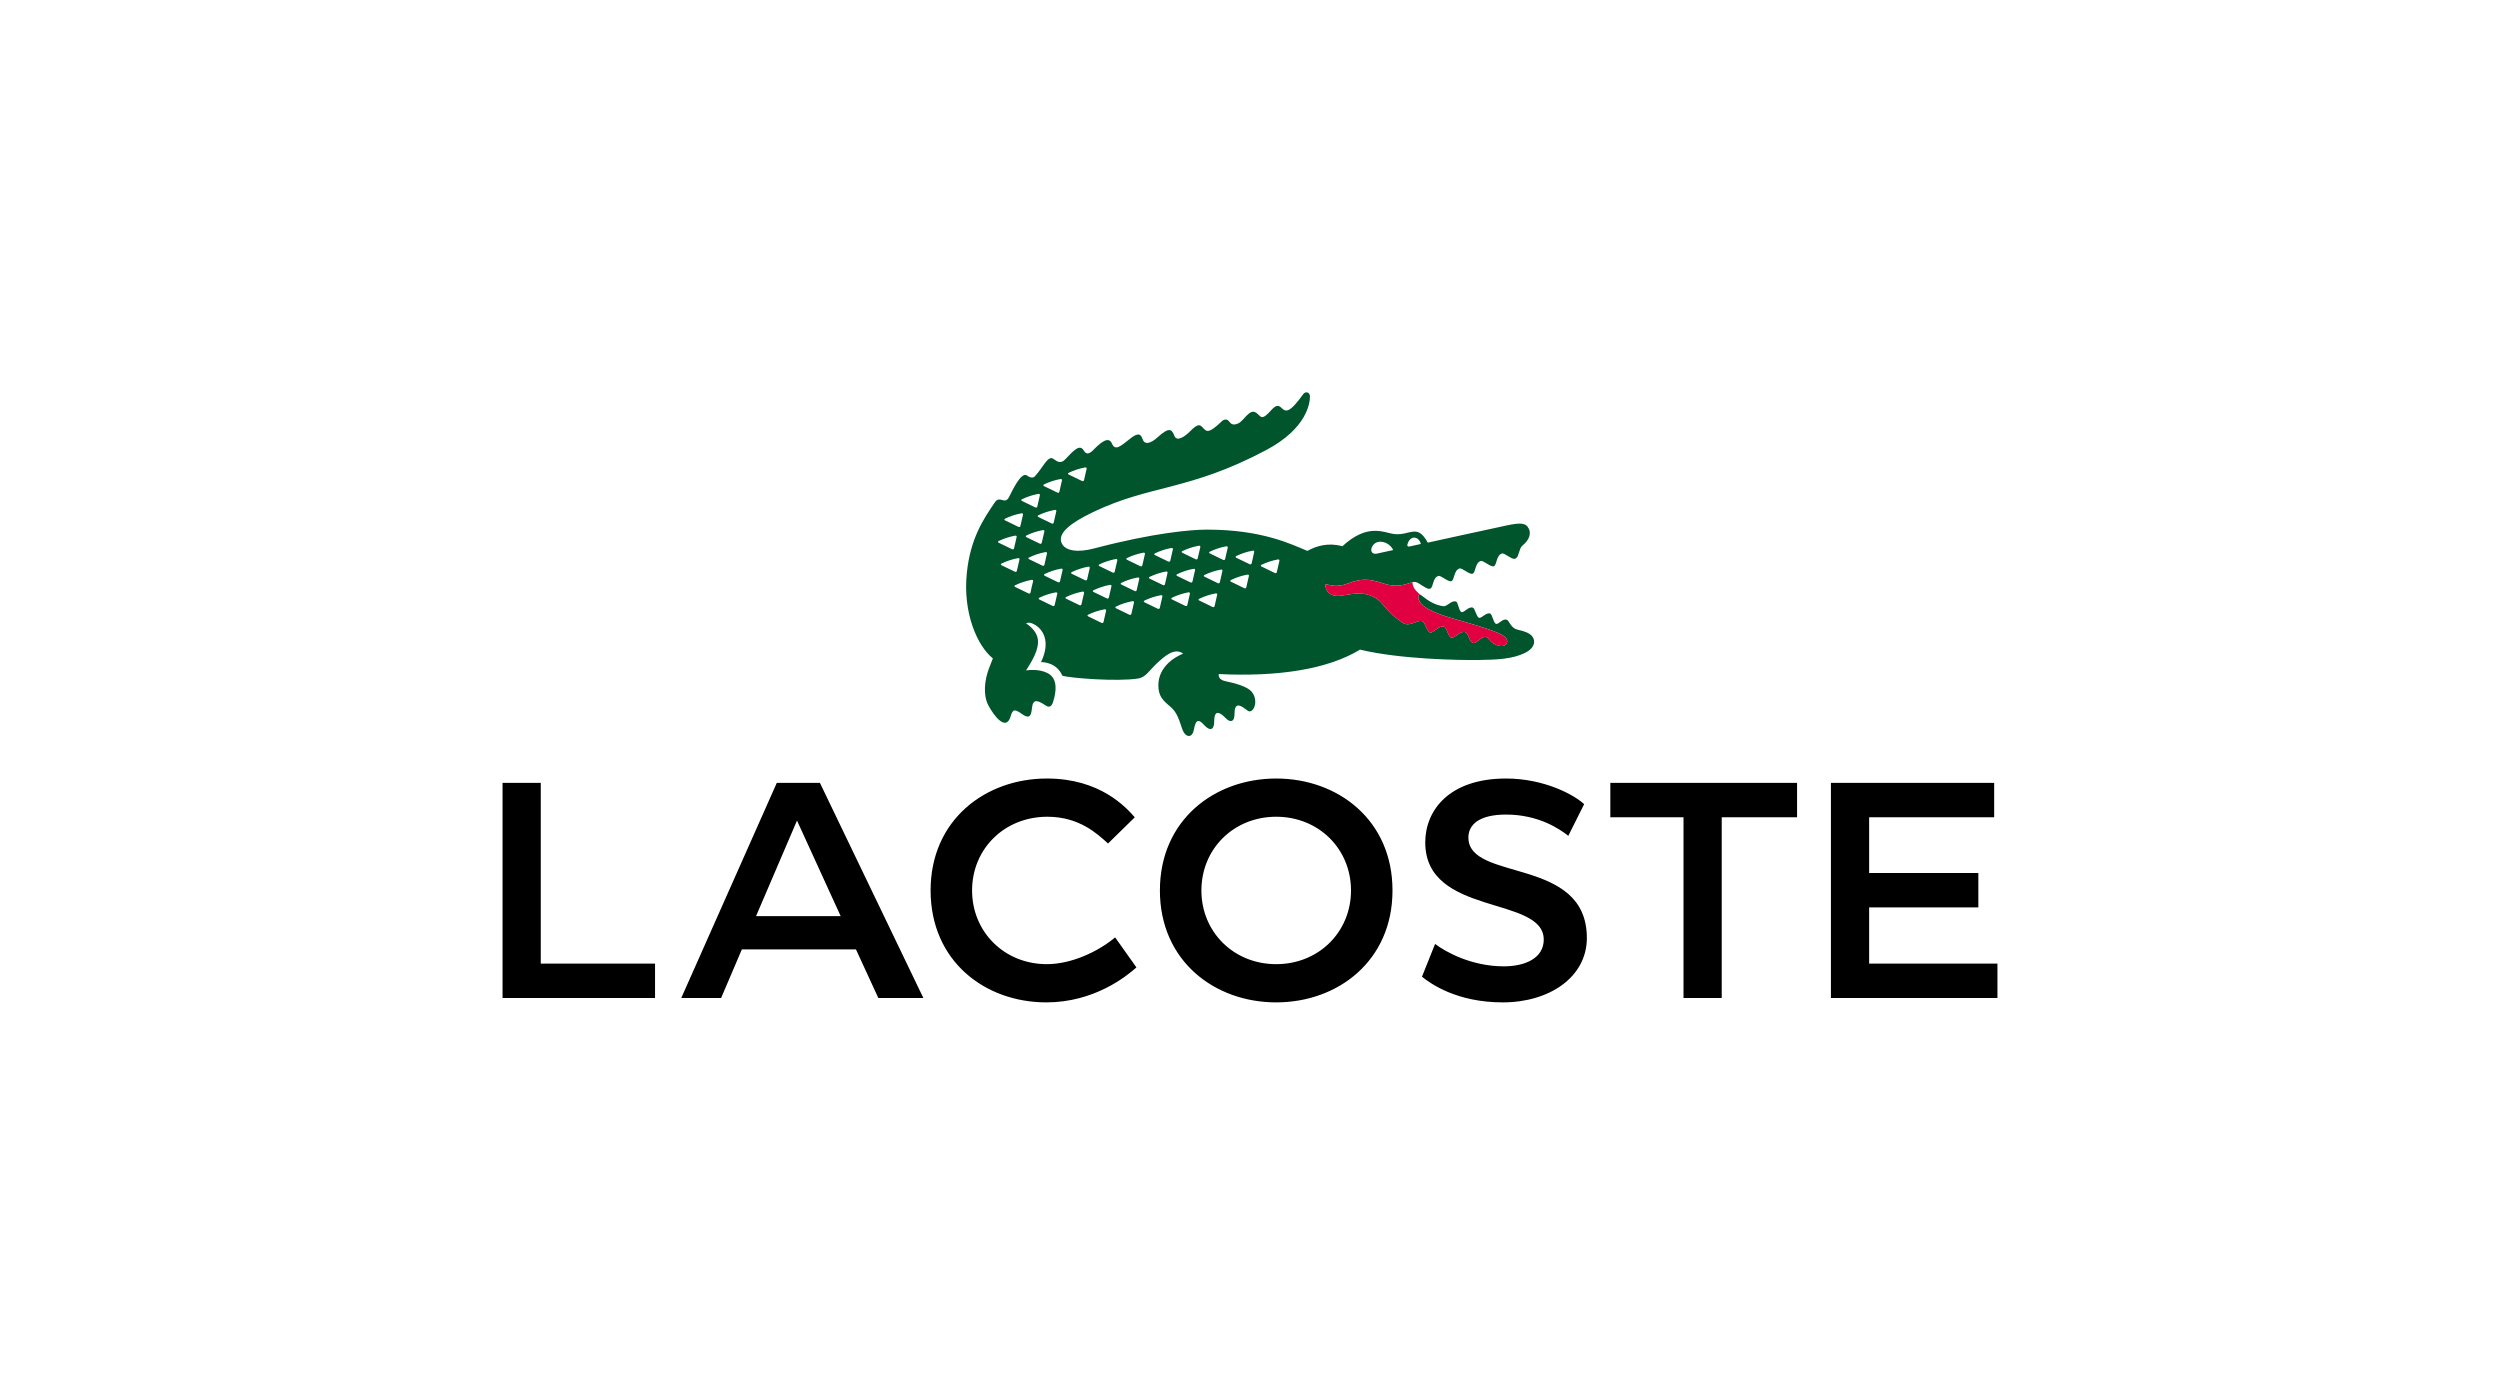 <?xml version="1.0" encoding="UTF-8" standalone="no"?><!DOCTYPE svg PUBLIC "-//W3C//DTD SVG 1.1//EN" "http://www.w3.org/Graphics/SVG/1.1/DTD/svg11.dtd"><svg width="100%" height="100%" viewBox="0 0 187 104" version="1.1" xmlns="http://www.w3.org/2000/svg" xmlns:xlink="http://www.w3.org/1999/xlink" xml:space="preserve" xmlns:serif="http://www.serif.com/" style="fill-rule:evenodd;clip-rule:evenodd;stroke-linejoin:round;stroke-miterlimit:2;"><g id="Layer-1" serif:id="Layer 1"><path d="M59.616,61.378l3.266,7.147l-6.33,0l3.064,-7.147Zm-19.167,-2.818l-2.858,0l0,16.091l11.406,0l0,-2.573l-8.548,0l0,-13.518Zm85.478,2.573l0,13.518l2.858,0l0,-13.518l5.636,0l0,-2.573l-13.968,0l0,2.573l5.474,0Zm-30.467,10.986c-3.186,0 -5.595,-2.41 -5.595,-5.514c0,-3.104 2.409,-5.513 5.595,-5.513c3.185,0 5.595,2.409 5.595,5.513c0,3.104 -2.41,5.514 -5.595,5.514m-17.112,-11.027c2.41,0 3.757,1.306 4.533,2.001l2.001,-1.96c-0.653,-0.735 -2.572,-2.9 -6.575,-2.9c-4.614,0 -8.698,3.103 -8.698,8.372c0,5.268 4.043,8.373 8.658,8.373c3.553,0 5.962,-1.92 6.738,-2.615l-1.593,-2.246c-1.266,1.062 -3.267,2.002 -5.105,2.002c-3.185,0 -5.595,-2.41 -5.595,-5.514c0,-3.104 2.41,-5.513 5.636,-5.513m28.016,11.966c0.654,0.531 2.614,1.92 6.045,1.92c3.471,0 6.288,-1.879 6.288,-4.82c0,-6.126 -8.861,-4.166 -8.861,-7.514c0,-0.94 0.776,-1.715 2.818,-1.715c2.45,0 4.042,1.102 4.655,1.592l1.185,-2.369c-0.736,-0.694 -2.982,-1.919 -5.84,-1.919c-4.289,0 -6.045,2.41 -6.045,4.778c0,5.554 8.863,3.962 8.863,7.27c0,1.389 -1.389,2.001 -2.982,2.001c-2.409,0 -4.329,-1.062 -5.146,-1.675l-0.98,2.451Zm42.8,-14.498l-12.211,0l0,16.091l12.456,0l0,-2.573l-9.597,0l0,-4.207l8.168,0l0,-2.573l-8.168,0l0,-4.165l9.352,0l0,-2.573Zm-83.464,16.091l3.369,0l-7.738,-16.091l-3.227,0l-7.146,16.091l2.981,0l1.552,-3.635l8.535,0l1.674,3.635Zm29.76,0.327c4.615,0 8.699,-3.105 8.699,-8.373c0,-5.269 -4.084,-8.372 -8.699,-8.372c-4.615,0 -8.699,3.103 -8.699,8.372c0,5.268 4.084,8.373 8.699,8.373" style="fill-rule:nonzero;"/><path d="M95.7,41.944c-0.067,0.276 -0.131,0.558 -0.192,0.847c-0.014,0.07 -0.082,0.103 -0.149,0.069c-0.311,-0.152 -0.642,-0.313 -0.994,-0.482c-0.076,-0.033 -0.078,-0.097 -0.002,-0.132c0.386,-0.185 0.795,-0.319 1.216,-0.398c0.084,-0.016 0.139,0.029 0.121,0.096m-1.886,-0.657c-0.066,0.276 -0.132,0.559 -0.19,0.848c-0.017,0.069 -0.082,0.102 -0.148,0.069c-0.315,-0.153 -0.644,-0.315 -0.996,-0.481c-0.076,-0.037 -0.078,-0.098 0,-0.135c0.384,-0.185 0.791,-0.32 1.215,-0.397c0.083,-0.016 0.139,0.028 0.119,0.096m-0.59,2.642c-0.014,0.07 -0.08,0.099 -0.148,0.069c-0.311,-0.152 -0.641,-0.314 -0.994,-0.482c-0.076,-0.035 -0.077,-0.097 -0.001,-0.133c0.384,-0.187 0.793,-0.321 1.215,-0.4c0.084,-0.013 0.139,0.031 0.122,0.098c-0.069,0.275 -0.132,0.559 -0.194,0.848m-1.388,-2.965c-0.068,0.274 -0.133,0.557 -0.194,0.846c-0.014,0.071 -0.079,0.103 -0.147,0.071c-0.311,-0.155 -0.642,-0.316 -0.993,-0.482c-0.078,-0.036 -0.079,-0.098 -0.003,-0.134c0.385,-0.187 0.795,-0.321 1.217,-0.399c0.083,-0.014 0.138,0.031 0.12,0.098m-0.398,1.742c-0.067,0.274 -0.132,0.557 -0.192,0.846c-0.015,0.071 -0.082,0.103 -0.148,0.071c-0.311,-0.153 -0.643,-0.316 -0.996,-0.482c-0.075,-0.036 -0.076,-0.099 -0.001,-0.136c0.385,-0.184 0.793,-0.318 1.217,-0.397c0.084,-0.016 0.137,0.03 0.12,0.098m-0.393,1.782c-0.069,0.275 -0.133,0.557 -0.193,0.846c-0.015,0.071 -0.081,0.102 -0.148,0.071c-0.312,-0.152 -0.642,-0.316 -0.994,-0.483c-0.076,-0.035 -0.078,-0.098 -0.002,-0.134c0.385,-0.185 0.794,-0.319 1.215,-0.398c0.084,-0.016 0.14,0.03 0.122,0.098m-1.456,-2.722c-0.012,0.072 -0.079,0.103 -0.145,0.072c-0.314,-0.155 -0.643,-0.315 -0.996,-0.482c-0.076,-0.036 -0.078,-0.097 -0.002,-0.134c0.386,-0.186 0.794,-0.321 1.218,-0.398c0.082,-0.015 0.137,0.028 0.12,0.098c-0.069,0.273 -0.133,0.556 -0.195,0.844m-0.199,0.883c-0.068,0.277 -0.133,0.557 -0.192,0.848c-0.019,0.069 -0.082,0.101 -0.15,0.069c-0.311,-0.153 -0.643,-0.315 -0.994,-0.481c-0.076,-0.036 -0.077,-0.098 -0.002,-0.134c0.384,-0.187 0.793,-0.321 1.216,-0.399c0.085,-0.015 0.14,0.03 0.122,0.097m-0.385,1.759c-0.067,0.277 -0.132,0.556 -0.192,0.847c-0.014,0.069 -0.081,0.102 -0.147,0.069c-0.313,-0.152 -0.642,-0.314 -0.996,-0.481c-0.075,-0.036 -0.077,-0.097 -0.001,-0.133c0.385,-0.186 0.792,-0.321 1.216,-0.4c0.083,-0.014 0.137,0.031 0.12,0.098m-1.614,-2.402c-0.314,-0.151 -0.644,-0.316 -0.996,-0.48c-0.075,-0.037 -0.077,-0.099 -0.001,-0.136c0.385,-0.184 0.794,-0.318 1.218,-0.397c0.081,-0.015 0.136,0.029 0.12,0.097c-0.069,0.275 -0.134,0.558 -0.193,0.847c-0.016,0.069 -0.082,0.102 -0.148,0.069m-0.059,0.844c-0.068,0.273 -0.133,0.555 -0.192,0.847c-0.015,0.071 -0.083,0.102 -0.148,0.069c-0.314,-0.151 -0.641,-0.314 -0.995,-0.481c-0.077,-0.037 -0.079,-0.097 -0.003,-0.134c0.386,-0.186 0.794,-0.321 1.218,-0.398c0.083,-0.014 0.137,0.031 0.12,0.097m-0.385,1.772c-0.069,0.275 -0.133,0.556 -0.194,0.846c-0.014,0.072 -0.079,0.102 -0.146,0.071c-0.313,-0.153 -0.641,-0.315 -0.996,-0.483c-0.076,-0.036 -0.078,-0.096 -0.003,-0.133c0.388,-0.187 0.795,-0.321 1.218,-0.398c0.083,-0.015 0.138,0.031 0.121,0.097m-1.647,-2.265c-0.314,-0.153 -0.644,-0.315 -0.994,-0.483c-0.076,-0.033 -0.08,-0.094 -0.003,-0.133c0.385,-0.186 0.793,-0.319 1.216,-0.397c0.084,-0.014 0.138,0.029 0.121,0.098c-0.067,0.272 -0.133,0.556 -0.193,0.844c-0.014,0.073 -0.081,0.103 -0.147,0.071m-0.276,1.785c-0.014,0.07 -0.079,0.102 -0.147,0.07c-0.311,-0.154 -0.643,-0.316 -0.993,-0.482c-0.075,-0.036 -0.079,-0.096 -0.002,-0.133c0.385,-0.187 0.794,-0.322 1.215,-0.398c0.084,-0.014 0.14,0.028 0.122,0.097c-0.068,0.275 -0.133,0.558 -0.195,0.846m-0.396,1.773c-0.014,0.07 -0.08,0.102 -0.148,0.07c-0.312,-0.153 -0.641,-0.314 -0.993,-0.482c-0.077,-0.035 -0.08,-0.097 -0.003,-0.134c0.385,-0.186 0.795,-0.32 1.217,-0.397c0.083,-0.014 0.138,0.029 0.122,0.097c-0.07,0.274 -0.133,0.558 -0.195,0.846m-1.247,-3.153c-0.015,0.07 -0.08,0.103 -0.146,0.07c-0.314,-0.151 -0.643,-0.312 -0.996,-0.482c-0.075,-0.033 -0.079,-0.097 -0.002,-0.133c0.386,-0.186 0.794,-0.317 1.217,-0.398c0.084,-0.015 0.137,0.03 0.121,0.098c-0.068,0.274 -0.134,0.557 -0.194,0.845m-0.244,1.087c-0.068,0.275 -0.133,0.557 -0.194,0.846c-0.015,0.069 -0.082,0.103 -0.149,0.069c-0.31,-0.151 -0.641,-0.315 -0.993,-0.48c-0.076,-0.036 -0.077,-0.097 -0.001,-0.134c0.383,-0.185 0.793,-0.319 1.215,-0.399c0.084,-0.014 0.14,0.031 0.122,0.098m-0.4,1.83c-0.068,0.274 -0.131,0.556 -0.193,0.844c-0.015,0.071 -0.08,0.104 -0.147,0.071c-0.312,-0.153 -0.642,-0.314 -0.994,-0.483c-0.076,-0.034 -0.078,-0.095 -0.003,-0.132c0.385,-0.186 0.793,-0.32 1.218,-0.398c0.082,-0.016 0.138,0.03 0.119,0.098m-1.565,-2.274c-0.313,-0.152 -0.644,-0.314 -0.997,-0.479c-0.075,-0.036 -0.077,-0.099 -0.001,-0.135c0.385,-0.184 0.795,-0.32 1.216,-0.399c0.085,-0.014 0.138,0.029 0.122,0.097c-0.07,0.276 -0.133,0.558 -0.194,0.847c-0.014,0.071 -0.08,0.103 -0.146,0.069m-0.084,0.949c-0.07,0.276 -0.134,0.559 -0.194,0.848c-0.016,0.069 -0.08,0.103 -0.147,0.069c-0.313,-0.152 -0.642,-0.314 -0.994,-0.481c-0.076,-0.035 -0.078,-0.097 -0.003,-0.135c0.385,-0.184 0.794,-0.32 1.215,-0.398c0.086,-0.015 0.141,0.032 0.123,0.097m-1.799,-0.872c-0.015,0.072 -0.081,0.102 -0.147,0.072c-0.313,-0.156 -0.643,-0.316 -0.996,-0.483c-0.076,-0.035 -0.076,-0.096 -0.001,-0.135c0.385,-0.185 0.794,-0.319 1.217,-0.397c0.082,-0.016 0.137,0.028 0.121,0.096c-0.07,0.276 -0.133,0.559 -0.194,0.847m-0.399,1.775c-0.015,0.071 -0.081,0.103 -0.148,0.071c-0.311,-0.153 -0.642,-0.317 -0.994,-0.482c-0.076,-0.037 -0.078,-0.098 -0.002,-0.136c0.385,-0.182 0.794,-0.318 1.218,-0.397c0.083,-0.014 0.138,0.03 0.121,0.097c-0.069,0.275 -0.133,0.557 -0.195,0.847m-1.912,-3.424c-0.075,-0.035 -0.075,-0.097 0,-0.132c0.385,-0.187 0.794,-0.322 1.216,-0.4c0.082,-0.014 0.137,0.03 0.121,0.097c-0.068,0.274 -0.133,0.558 -0.193,0.848c-0.014,0.07 -0.081,0.101 -0.148,0.069c-0.311,-0.152 -0.641,-0.315 -0.996,-0.482m0.105,2.489c-0.015,0.071 -0.081,0.104 -0.148,0.07c-0.313,-0.153 -0.643,-0.315 -0.996,-0.481c-0.074,-0.035 -0.078,-0.098 -0.002,-0.134c0.386,-0.186 0.795,-0.32 1.217,-0.397c0.084,-0.017 0.14,0.028 0.124,0.095c-0.072,0.276 -0.135,0.56 -0.195,0.847m-2.162,-2.034c-0.075,-0.036 -0.077,-0.097 -0.002,-0.134c0.385,-0.186 0.795,-0.321 1.217,-0.4c0.084,-0.015 0.138,0.029 0.122,0.096c-0.069,0.276 -0.134,0.559 -0.195,0.848c-0.015,0.071 -0.08,0.104 -0.147,0.07c-0.312,-0.154 -0.644,-0.315 -0.995,-0.48m-0.216,-1.819c0.387,-0.185 0.797,-0.319 1.22,-0.398c0.083,-0.017 0.138,0.029 0.12,0.096c-0.069,0.276 -0.133,0.558 -0.194,0.846c-0.016,0.071 -0.081,0.105 -0.148,0.07c-0.314,-0.153 -0.642,-0.314 -0.996,-0.481c-0.075,-0.035 -0.076,-0.095 -0.002,-0.133m0.478,-1.671c0.386,-0.187 0.793,-0.32 1.216,-0.398c0.083,-0.016 0.138,0.029 0.123,0.095c-0.07,0.277 -0.134,0.559 -0.195,0.847c-0.015,0.07 -0.081,0.105 -0.148,0.07c-0.312,-0.153 -0.641,-0.315 -0.995,-0.482c-0.074,-0.035 -0.077,-0.097 -0.001,-0.132m1.265,-1.453c0.383,-0.187 0.793,-0.32 1.217,-0.398c0.083,-0.016 0.138,0.029 0.119,0.096c-0.067,0.275 -0.132,0.557 -0.191,0.846c-0.015,0.071 -0.082,0.104 -0.15,0.071c-0.312,-0.152 -0.642,-0.314 -0.993,-0.482c-0.078,-0.036 -0.078,-0.097 -0.002,-0.133m1.672,2.407c-0.07,0.275 -0.134,0.557 -0.195,0.846c-0.015,0.07 -0.08,0.105 -0.147,0.07c-0.313,-0.152 -0.643,-0.314 -0.995,-0.481c-0.075,-0.034 -0.077,-0.096 -0.001,-0.134c0.385,-0.186 0.796,-0.319 1.217,-0.398c0.082,-0.015 0.138,0.029 0.121,0.097m0.77,-1.605c0.086,-0.015 0.14,0.029 0.122,0.097c-0.068,0.276 -0.133,0.558 -0.194,0.846c-0.014,0.071 -0.078,0.103 -0.146,0.071c-0.312,-0.155 -0.643,-0.315 -0.995,-0.482c-0.075,-0.035 -0.078,-0.097 -0.002,-0.135c0.384,-0.185 0.793,-0.319 1.215,-0.397m-0.791,-1.913c0.385,-0.185 0.792,-0.32 1.216,-0.398c0.083,-0.014 0.138,0.03 0.121,0.098c-0.069,0.275 -0.134,0.556 -0.193,0.846c-0.014,0.072 -0.08,0.102 -0.147,0.07c-0.314,-0.153 -0.643,-0.315 -0.996,-0.481c-0.076,-0.035 -0.078,-0.099 -0.001,-0.135m1.843,-0.866c0.387,-0.186 0.794,-0.319 1.217,-0.399c0.083,-0.014 0.139,0.03 0.121,0.096c-0.069,0.275 -0.134,0.558 -0.193,0.846c-0.015,0.072 -0.081,0.104 -0.148,0.072c-0.313,-0.153 -0.643,-0.316 -0.995,-0.482c-0.075,-0.035 -0.078,-0.097 -0.002,-0.133m23.294,5.155c0.561,0.001 0.907,0.432 0.97,0.626c0,0 -0.844,0.187 -1.212,0.264c-0.24,0.051 -0.397,-0.051 -0.421,-0.24c-0.031,-0.209 0.195,-0.654 0.663,-0.65m2.084,0.065c0.087,-0.221 0.268,-0.371 0.456,-0.372c0.335,0 0.496,0.366 0.495,0.478l-0.81,0.181c-0.227,0.044 -0.221,-0.08 -0.141,-0.287m9.092,6.836c-0.347,-0.219 -0.652,-0.246 -0.969,-0.342c-0.43,-0.13 -0.568,-0.658 -0.727,-0.718c-0.322,-0.124 -0.619,0.367 -0.813,0.302c-0.195,-0.062 -0.275,-0.708 -0.433,-0.767c-0.31,-0.115 -0.645,0.378 -0.841,0.314c-0.194,-0.062 -0.299,-0.699 -0.457,-0.757c-0.324,-0.119 -0.656,0.394 -0.85,0.33c-0.195,-0.062 -0.249,-0.724 -0.408,-0.784c-0.345,-0.13 -0.661,0.394 -0.966,0.345c-0.193,-0.029 -0.617,-0.101 -1.174,-0.474c-0.159,-0.106 -0.49,-0.373 -0.516,-0.383c-0.057,-0.021 -0.2,-0.056 -0.165,0.231c0.082,0.673 1.241,1.157 2.574,1.543c1.331,0.384 2.679,0.756 3.483,1.127c0.498,0.229 0.711,0.503 0.532,0.77c-0.139,0.207 -0.481,0.22 -0.852,0.043c-0.398,-0.189 -0.439,-0.502 -0.689,-0.561c-0.307,-0.072 -0.697,0.51 -0.94,0.454c-0.313,-0.073 -0.347,-0.743 -0.623,-0.817c-0.366,-0.098 -0.774,0.469 -1.015,0.418c-0.243,-0.049 -0.334,-0.767 -0.562,-0.826c-0.386,-0.1 -0.778,0.494 -1.02,0.442c-0.243,-0.05 -0.377,-0.755 -0.581,-0.838c-0.384,-0.155 -0.897,0.426 -1.428,0.144c-1.72,-1.161 -1.39,-1.76 -2.704,-2.149c-0.679,-0.201 -1.526,0.043 -2.021,0.095c-1.165,0.121 -1.119,-0.885 -1.119,-0.885c0.338,0.078 0.812,0.292 1.681,-0.031c0.941,-0.349 1.466,-0.411 2.693,0c1.034,0.348 1.65,0.037 2.011,-0.056c0.178,-0.046 0.314,-0.143 0.649,0.07c0.335,0.213 0.657,0.449 0.821,0.368c0.254,-0.123 0.163,-0.802 0.601,-0.947c0.2,-0.066 0.745,0.479 0.983,0.388c0.239,-0.091 0.165,-0.803 0.602,-0.947c0.2,-0.066 0.746,0.479 0.984,0.389c0.241,-0.094 0.166,-0.804 0.601,-0.949c0.201,-0.066 0.747,0.48 0.985,0.39c0.239,-0.093 0.166,-0.805 0.602,-0.951c0.199,-0.065 0.747,0.482 0.984,0.391l0,0c0.239,-0.095 0.205,-0.275 0.397,-0.759c0.037,-0.095 0.107,-0.189 0.204,-0.269c0.267,-0.219 0.669,-0.685 0.432,-1.209c-0.216,-0.473 -0.66,-0.459 -1.637,-0.257c-0.822,0.169 -5.924,1.291 -5.924,1.291c-0.796,-1.473 -1.334,-0.501 -2.517,-0.643c-0.748,-0.09 -1.957,-0.854 -3.872,0.914c-1.029,-0.294 -1.938,-0.033 -2.615,0.347c-1.148,-0.468 -3.339,-1.592 -7.5,-1.592c-1.178,0 -3.986,0.233 -8.455,1.409c-1.144,0.302 -2.188,0.237 -2.443,-0.442c-0.264,-0.711 0.653,-1.456 2.382,-2.284c4.288,-2.054 7.151,-1.57 12.916,-4.623c3.091,-1.635 3.293,-3.554 3.291,-4.019c0,-0.318 -0.324,-0.425 -0.51,-0.164c-1.041,1.451 -1.308,1.331 -1.631,1.007c-0.433,-0.432 -0.723,0.255 -1.189,0.601c-0.353,0.263 -0.424,-0.053 -0.71,-0.237c-0.487,-0.316 -0.899,0.616 -1.317,0.804c-0.486,0.217 -0.574,-0.026 -0.739,-0.198c-0.116,-0.122 -0.326,-0.119 -0.477,0.025c-0.984,0.934 -1.128,0.828 -1.422,0.516c-0.218,-0.231 -0.337,-0.392 -0.972,0.253c-0.368,0.372 -0.983,0.813 -1.168,0.348c-0.186,-0.465 -0.348,-0.737 -1.249,0.087c-0.535,0.487 -0.899,0.527 -1.061,0.297c-0.162,-0.232 -0.137,-0.865 -0.982,-0.2c-0.756,0.596 -1.137,0.955 -1.387,0.379c-0.241,-0.557 -0.798,-0.089 -1.221,0.315c-0.222,0.212 -0.59,0.716 -0.888,0.203c-0.296,-0.507 -0.768,0.017 -1.375,0.659c-0.342,0.359 -0.571,0.201 -0.909,-0.038c-0.39,-0.279 -0.802,0.717 -1.367,1.315c-0.106,0.099 -0.26,0.171 -0.601,-0.066c-0.44,-0.304 -1.138,1.243 -1.336,1.622c-0.326,0.612 -0.682,-0.161 -1.06,0.393c-0.882,1.291 -1.825,2.721 -2.092,5.257c-0.32,3.035 0.804,5.506 1.946,6.414c0,0 -0.139,0.34 -0.299,0.767c-0.319,0.855 -0.45,1.964 -0.04,2.743c0.396,0.751 1.323,2.002 1.667,0.821c0.168,-0.573 0.325,-0.543 0.878,-0.152c0.834,0.588 0.63,-0.484 0.797,-0.801c0.118,-0.223 0.263,-0.309 0.95,0.144c0.396,0.257 0.523,-0.092 0.64,-0.582c0.363,-1.512 -0.351,-1.884 -1.057,-2.026c-0.514,-0.103 -1.055,-0.017 -1.055,-0.017c1.125,-1.715 1.264,-2.651 0.001,-3.52c0.189,-0.094 0.343,-0.043 0.504,0.025c0.311,0.132 0.571,0.371 0.735,0.66c0.175,0.308 0.461,0.995 -0.119,2.215c0.243,0 1.175,0.059 1.596,1.016c0.552,0.178 4.119,0.461 5.677,0.209c0.567,-0.091 0.823,-0.603 1.388,-1.129c0.616,-0.574 1.333,-1.198 1.972,-0.731c-1.089,0.447 -1.856,1.294 -1.856,2.368c0,0.807 0.332,1.131 0.909,1.61c0.522,0.434 0.684,1.122 0.875,1.658c0.243,0.68 0.756,0.702 0.87,0.056c0.158,-0.895 0.428,-0.728 0.773,-0.347c0.421,0.463 0.749,0.392 0.75,-0.274c0.001,-0.63 0.19,-0.942 0.895,-0.213c0.285,0.296 0.63,0.285 0.625,-0.359c-0.007,-0.787 0.346,-0.711 0.787,-0.374c0.153,0.117 0.259,0.201 0.342,0.197c0.347,-0.018 0.575,-0.693 0.308,-1.227c-0.133,-0.266 -0.327,-0.665 -2.127,-1.035c-0.589,-0.122 -0.488,-0.531 -0.488,-0.531c4.393,0.213 8.118,-0.339 10.567,-1.828c3.009,0.726 7.413,0.795 8.858,0.776c1.443,-0.017 2.548,-0.083 3.452,-0.517c0.954,-0.457 0.811,-1.153 0.37,-1.43" style="fill:#00552d;fill-rule:nonzero;"/><path d="M103.502,43.65c-1.226,-0.411 -1.752,-0.349 -2.693,0c-0.869,0.322 -1.343,0.109 -1.681,0.03c0,0 -0.046,1.007 1.119,0.886c0.495,-0.053 1.342,-0.296 2.021,-0.095c1.314,0.389 0.984,0.988 2.704,2.149c0.531,0.282 1.044,-0.299 1.428,-0.144c0.204,0.083 0.338,0.788 0.581,0.838c0.242,0.052 0.634,-0.542 1.02,-0.442c0.228,0.059 0.319,0.777 0.562,0.825c0.241,0.052 0.649,-0.515 1.015,-0.417c0.276,0.074 0.31,0.744 0.623,0.817c0.243,0.057 0.633,-0.527 0.94,-0.454c0.25,0.058 0.291,0.372 0.689,0.562c0.372,0.176 0.713,0.162 0.852,-0.044c0.179,-0.267 -0.034,-0.541 -0.532,-0.77c-0.804,-0.371 -2.152,-0.743 -3.483,-1.127c-1.333,-0.386 -2.492,-0.87 -2.574,-1.543c-0.034,-0.284 0.104,-0.253 0.162,-0.231c-0.512,-0.381 -0.619,-0.74 -0.593,-0.938l-0.001,-0.001c0,0 0,0 0,0.001l0,0l-0.001,-0.001c-0.049,0.013 -0.097,0.03 -0.147,0.043c-0.361,0.093 -0.977,0.404 -2.011,0.056" style="fill:#e10041;fill-rule:nonzero;"/></g></svg>